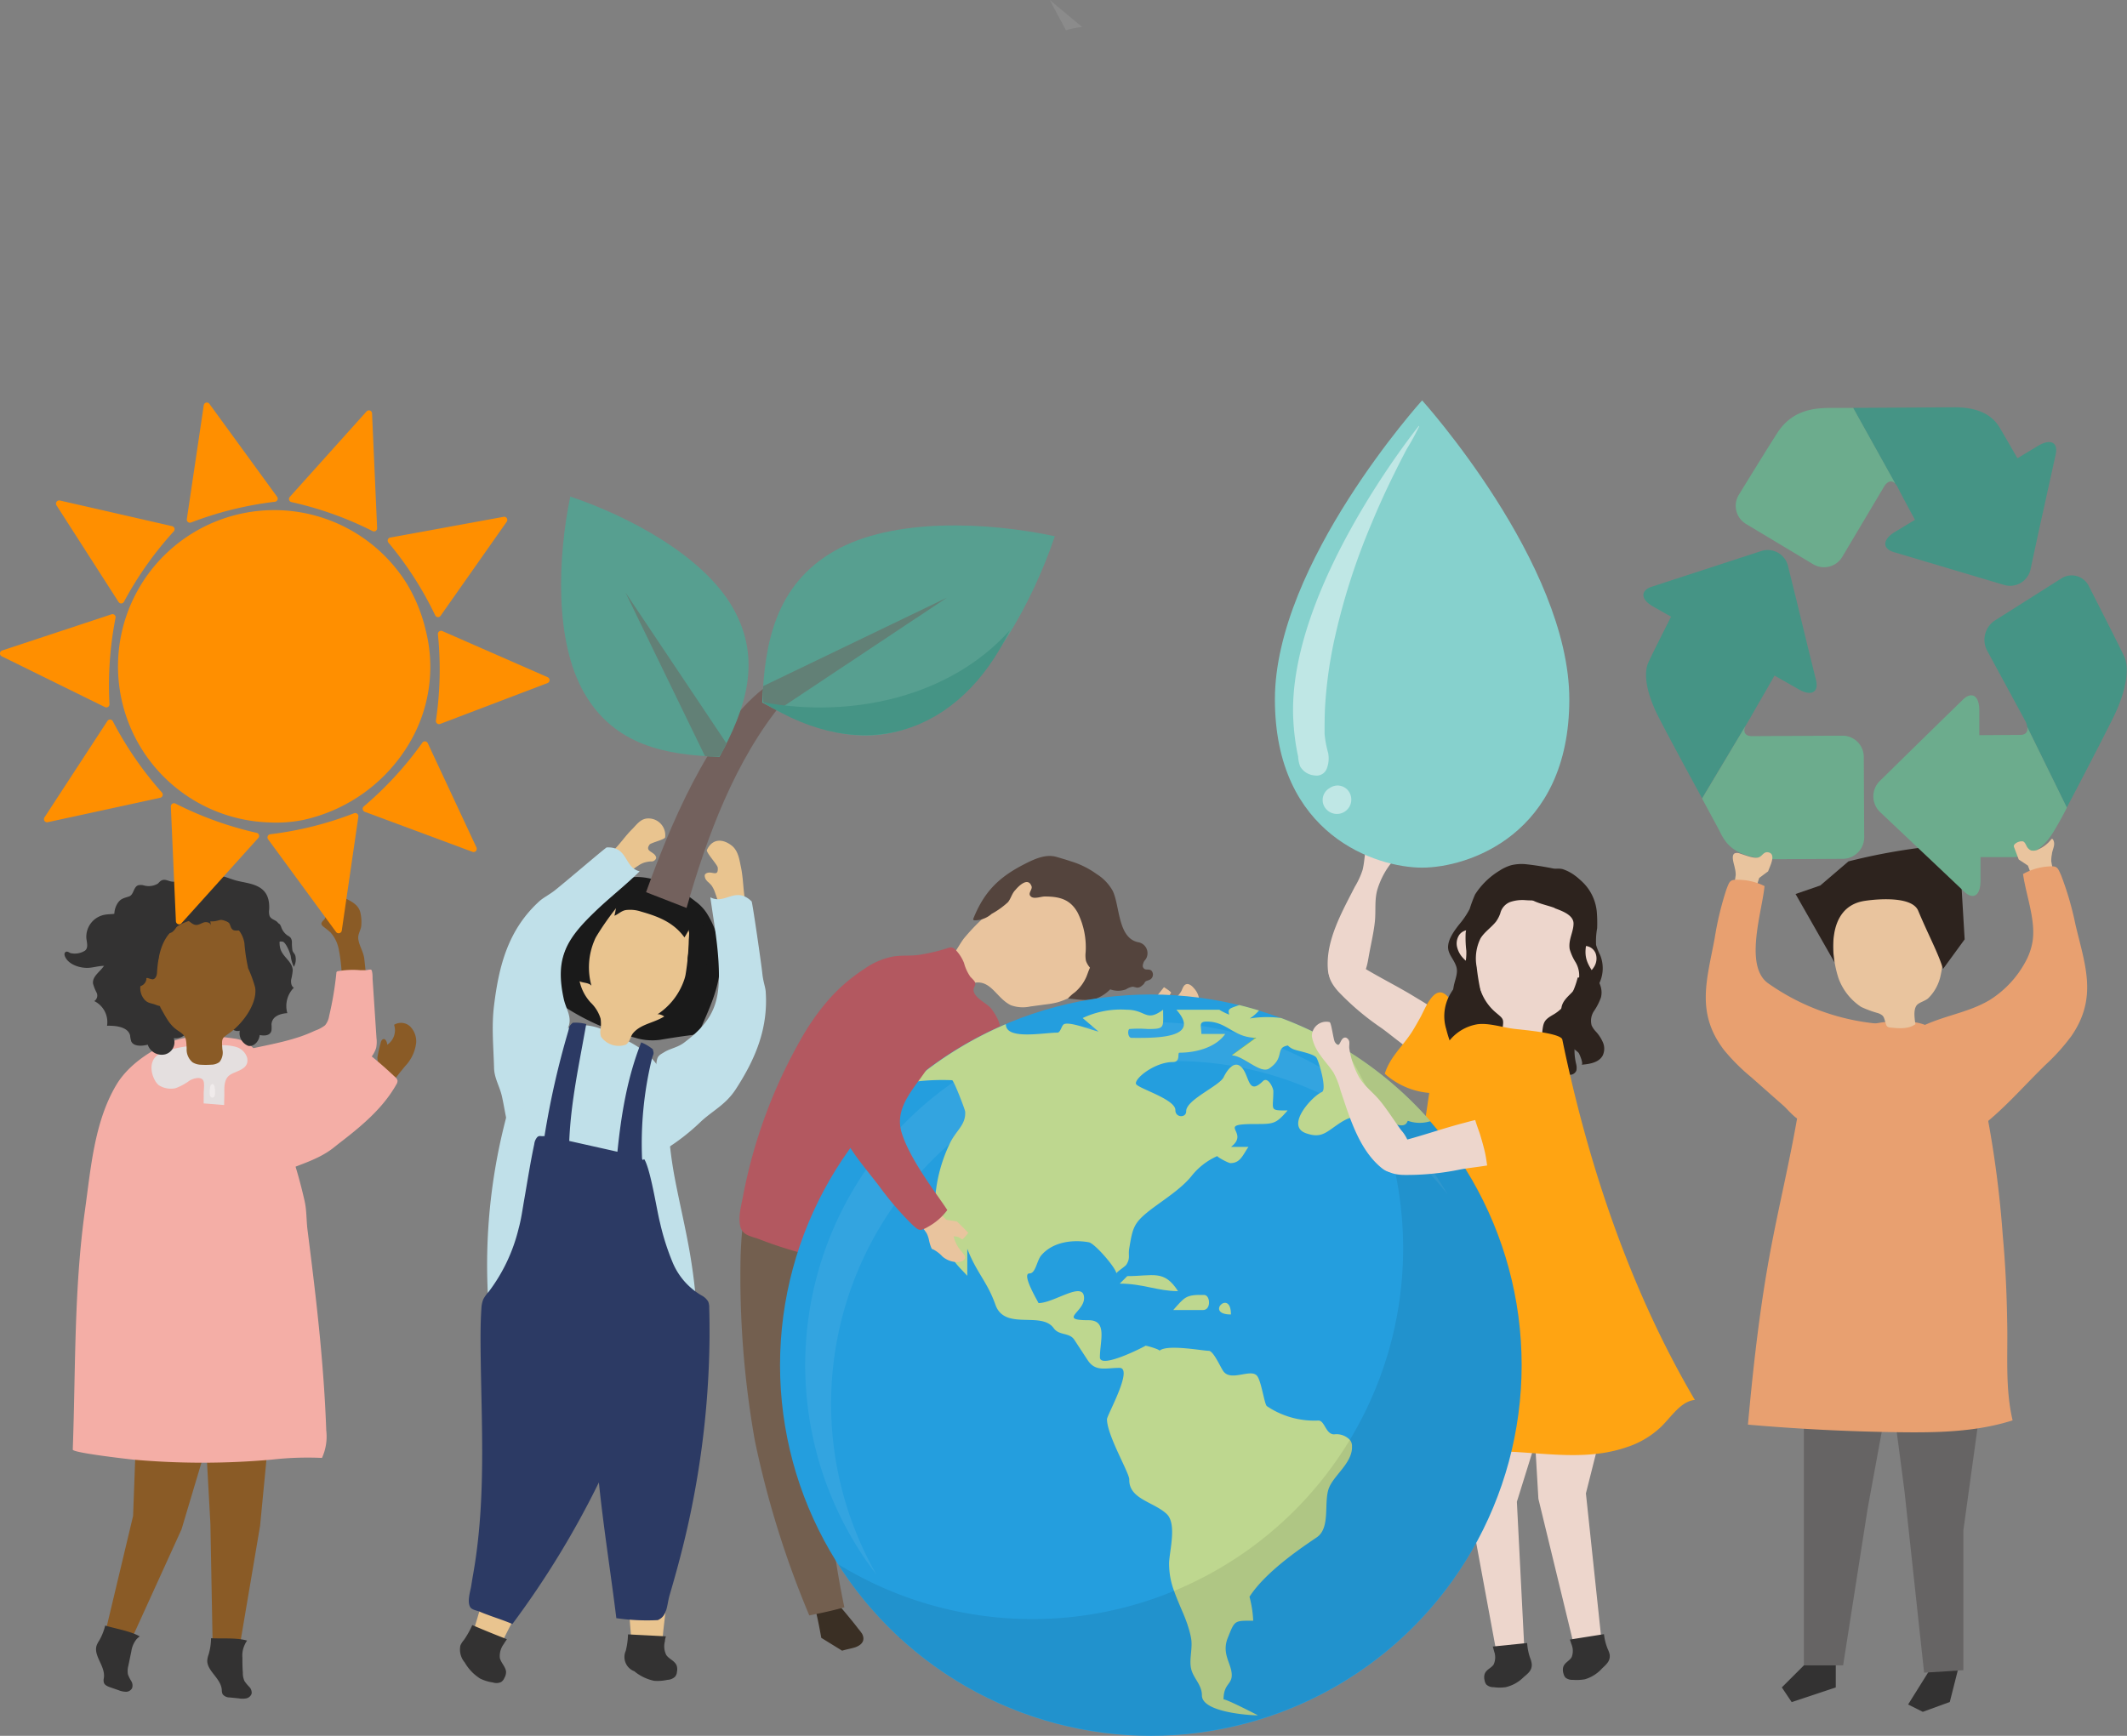 <svg id="Layer_1" data-name="Layer 1" xmlns="http://www.w3.org/2000/svg" viewBox="0 0 393.45 321.18"><rect x="0" y="0" width="393.45" height="321.18" fill="#808080" stroke="none"/><defs><style>.cls-1{fill:#f2f2f2;opacity:0.1;}.cls-2{fill:#edd6cc;}.cls-3{fill:#ffa412;}.cls-4{fill:#2d231e;}.cls-5{fill:#333232;}.cls-6{fill:#e9c49e;}.cls-7{fill:#b35860;}.cls-8{fill:#3a2f24;}.cls-9{fill:#735f4f;}.cls-10{fill:#54443d;}.cls-11{fill:#249ede;}.cls-12{fill:#8bb72f;}.cls-13{fill:#9ac12a;}.cls-14,.cls-18{fill:#fff;}.cls-14{opacity:0.07;}.cls-15{fill:#bed78f;}.cls-16{opacity:0.08;}.cls-17{fill:#86d1cd;}.cls-18{opacity:0.47;}.cls-19{fill:#8a5b26;}.cls-20{fill:#f4aea6;}.cls-21{fill:#e4dfdf;}.cls-22{fill:#f0ebeb;}.cls-23{fill:#ff8f00;}.cls-24{fill:#666464;}.cls-25{fill:#e8a070;}.cls-26{fill:none;}.cls-27{fill:#459485;}.cls-28{fill:#6cac8d;}.cls-29{fill:#c0e0e9;}.cls-30{fill:#1a1a1a;}.cls-31{fill:#e9c48f;}.cls-32{fill:#2c3a64;}.cls-33{fill:#73615d;}.cls-34{fill:#579f90;}.cls-35{fill:#628076;}</style></defs><path class="cls-1" d="M194.18,0l6,5a14.88,14.88,0,0,0-3,.6Z"/><path class="cls-2" d="M258.91,192.8c-1.2-.9-2.35-1.86-3.47-2.65a48.56,48.56,0,0,1-7.83-6.63c-1.12-1.23-2.23-2.92-1.68-4.41a2.69,2.69,0,0,1,3-1.48,10,10,0,0,1,3.48,1.54c3,1.81,6.22,3.4,9.24,5.25,2.54,1.56,5.78,3.22,6.74,6.36a4,4,0,0,1-.5,3.55,4.09,4.09,0,0,1-4.6,1A17,17,0,0,1,258.91,192.8Z"/><path class="cls-2" d="M257.83,159.3l.2-.21a1,1,0,0,0,.23-1.09c-.65-1.07-2.4,1-2-.9.1-.52,2.15-3,2-3.29a2.65,2.65,0,0,0-4.18-.48,7.92,7.92,0,0,0-1.36,3.4c-.3,1.38-.33,2.84-.66,4.2a15,15,0,0,1-1.45,3.16c-2.37,4.64-5.31,9.81-5,15,.09,1.61.44,2.26,1.81,2.66a4.14,4.14,0,0,0,4.07-.57c1.1-1,1.41-2.54,1.66-4,.37-2.16.92-4.39,1.16-6.54s-.1-4.06.49-6.1a15.09,15.09,0,0,1,2.42-4.7A7.68,7.68,0,0,1,257.83,159.3Z"/><path class="cls-3" d="M268.34,202a14.1,14.1,0,0,1-12.19-3.33c1-3.15,3.26-5,5-7.69.55-.87,1.06-1.78,1.56-2.68.84-1.49,2.47-6,4.65-4.3,1.1.85,1.62,2.06,2.56,3,1.26,1.23,3,1.86,4.26,3.18a6.79,6.79,0,0,1,2,5.41c-.32,2.26-2.15,4-4.16,5.12A13,13,0,0,1,268.34,202Z"/><path class="cls-4" d="M295.39,168.92a26.54,26.54,0,0,1,.05,2.82,13.48,13.48,0,0,0-.2,3.1,11,11,0,0,0,.76,1.89,6.46,6.46,0,0,1-.76,6.21c-.45.6-1,1.12-1.39,1.76a10.21,10.21,0,0,0-1,3.52,26.08,26.08,0,0,1-1.24,3.38,10.6,10.6,0,0,0-.06,5.25,2.8,2.8,0,0,1,.05,1.22,1.26,1.26,0,0,1-1.32.79c-6.8.21-13.53-.75-20.24-1.71.53.08.56-4.84.53-5.23a26.87,26.87,0,0,0-1.13-5.82,8.81,8.81,0,0,1-.61-3c.08-1.45,1-2.88.55-4.26s-1.47-2.19-1.52-3.55c0-1.52,1.1-3,2-4.17a15.5,15.5,0,0,0,2-2.94,25.18,25.18,0,0,1,1-2.68,13.87,13.87,0,0,1,4.52-4.4,8.07,8.07,0,0,1,2.13-1,8.17,8.17,0,0,1,2.79-.19,56.63,56.63,0,0,1,6.23,1.05,8.73,8.73,0,0,1,5.41,3.69A8.86,8.86,0,0,1,295.39,168.92Z"/><path class="cls-2" d="M269.92,173a2.13,2.13,0,0,1,2.12-.87,2,2,0,0,1,1,.52,18.75,18.75,0,0,1,1.32-3.84,7.66,7.66,0,0,1,1.51-2.29,6.65,6.65,0,0,1,2-1.26,11.48,11.48,0,0,1,8-.36,8.78,8.78,0,0,1,6.37,6.59,13.48,13.48,0,0,1,.33,3.5v.15a2.2,2.2,0,0,1,.79-.1,2.15,2.15,0,0,1,1.81,1.4,2.87,2.87,0,0,1-.23,2.34,4.36,4.36,0,0,1-1.71,1.67,2.7,2.7,0,0,1-1.39.43c-.72,2.84-2.09,5.5-4.59,6.9-1.72,1-1.77,1.42-2,3.48a3.38,3.38,0,0,1-1.42,2.72,3.32,3.32,0,0,1-1.65.29,16,16,0,0,1-2.29-.19,2.77,2.77,0,0,1-1.61-.66,3.06,3.06,0,0,1-.42-2.61c.38-2.47.32-2.17-1.37-3.64a9.42,9.42,0,0,1-2.45-3.49,17.16,17.16,0,0,1-1.37-5.51,1.18,1.18,0,0,1-.37.05,2.45,2.45,0,0,1-1.55-.84,4.48,4.48,0,0,1-1.2-2.07A2.85,2.85,0,0,1,269.92,173Z"/><path class="cls-4" d="M277.52,169a6,6,0,0,1-.78,1.51c-.88,1.11-2.13,1.91-2.87,3.11a8.39,8.39,0,0,0-.71,5.34,44.62,44.62,0,0,0,.79,4.74,3.29,3.29,0,0,1,.17,1.75c-.16.5-.63.81-.83,1.28-.7,1.66,1.21,3.83,2.65,4.5a11.89,11.89,0,0,1-6.27,3.46c-1,.2-2-3.68-2.15-4.28a8.17,8.17,0,0,1,.44-5.91c.55-1.12,1.36-2.11,2-3.21a10.32,10.32,0,0,0,1.28-5.36,20.15,20.15,0,0,1-.12-3.38,9.93,9.93,0,0,1,.66-2.26,19.48,19.48,0,0,1,3.4-6.13c1.49-1.64,4-3.19,6.23-2.56a6.11,6.11,0,0,1,3.25,2.12c.51.67,2,2.58.24,2.83a17.56,17.56,0,0,1-2.81,0,7,7,0,0,0-2.77.36A3,3,0,0,0,277.52,169Z"/><path class="cls-4" d="M287.65,168.07c1.28.48,3.42,1.23,3.42,2.81s-1,3-.71,4.75a9.57,9.57,0,0,0,1.09,2.42,4.85,4.85,0,0,1,.33,4.25c-.67,1.36-2.22,2.14-2.78,3.55s.16,3.24-.17,4.83c-.27,1.36-.21,2.17,1.18,2.84a5.8,5.8,0,0,1,2,1.29c.14.17,1,2.16.51,2.2,1.5-.12,3.25-.39,3.95-1.72a2.94,2.94,0,0,0,.06-2.36,7.06,7.06,0,0,0-1.32-2.05,4.24,4.24,0,0,1-.79-1.14,3.25,3.25,0,0,1,.45-2.69,11,11,0,0,0,1.27-2.49c.68-2.76-1.86-4.51-2.62-6.87-1.13-3.48,2.22-7.18,1.31-10.73a8.38,8.38,0,0,0-1.67-3,7.85,7.85,0,0,0-4.09-3.14c-2.19-.52-4.2,1.16-5.39,2.79a11.91,11.91,0,0,0-.85,1.36c-.45.82-.58.8.14,1.3,1.19.84,3.19,1.2,4.56,1.71Z"/><polygon class="cls-2" points="283.89 265.68 284.57 277.32 291.24 304.82 296.25 303.58 293.36 276.32 296.39 264.3 283.89 265.68"/><path class="cls-5" d="M290.67,304.19a3.23,3.23,0,0,1,.06,2.42c-.41.73-1.33,1-1.58,1.89a2.24,2.24,0,0,0,.06,1.15,1.74,1.74,0,0,0,.38.77,2,2,0,0,0,1.35.4,8.75,8.75,0,0,0,2.23-.1,6.94,6.94,0,0,0,3.17-2c.76-.74,1.57-1.35,1.42-2.57a4.39,4.39,0,0,0-.35-1,10.34,10.34,0,0,1-.71-2.78l-6.31,1C290.47,303.59,290.58,303.88,290.67,304.19Z"/><polygon class="cls-2" points="271.72 266.72 271.76 278.38 276.9 306.21 281.98 305.25 280.59 277.87 284.28 266.03 271.72 266.72"/><path class="cls-5" d="M276.38,305.55a3.23,3.23,0,0,1-.08,2.42c-.45.7-1.38.92-1.68,1.8a2.24,2.24,0,0,0,0,1.15,1.65,1.65,0,0,0,.34.79,1.91,1.91,0,0,0,1.32.47,8.33,8.33,0,0,0,2.23,0,6.88,6.88,0,0,0,3.28-1.81c.8-.7,1.64-1.26,1.55-2.48a3.86,3.86,0,0,0-.28-1.06,10.47,10.47,0,0,1-.57-2.82l-6.35.65C276.21,304.94,276.3,305.23,276.38,305.55Z"/><path class="cls-3" d="M289,192.37c5.37,26.06,13.77,48.41,24.51,66.66-2.54.24-4.26,3-6.16,4.89a16.59,16.59,0,0,1-6.38,3.83c-9.92,3.45-20.34-.41-30.45,1.17-2.49.39-4.94,1.11-7.44,1.06-5-.08-9.82-1.86-14.44-3.56-.3-.11-4.34-1.39-4.22-1.71l10.35-26.43c1.87-4.78,3.74-9.56,5.2-14.47a143.2,143.2,0,0,0,3.72-17c.84-5,1-10.07,4.4-14.23a8.42,8.42,0,0,1,5.19-3.06c2.05-.28,4.48.53,6.52.81C280.77,190.49,288.8,191.07,289,192.37Z"/><path class="cls-6" d="M211.14,189.74l2.21-2.74.12-2.05,1.84-2.29s1.46.89,1.31,1.07a1.83,1.83,0,0,0-.33,1.54,4.1,4.1,0,0,0,2.24-1.9c.23-.47.38-1.07.87-1.25s1.08.27,1.44.72a3.74,3.74,0,0,1,.93,1.74,3.42,3.42,0,0,1-.84,2.49c-1.25,1.7-2.89,2.37-4.72,3.25l-2.7,2.37Z"/><path class="cls-7" d="M198.25,196.8c5-1.51,9.65-7.16,13.27-10a11,11,0,0,1,3.38,3c1.15,1.59,1,1.73,0,3.2a58.62,58.62,0,0,1-6.38,6.8c-5.57,5.33-9.54,10.5-18.21,9.88a37.51,37.51,0,0,1-6.93-1.4l-9-2.41a9.41,9.41,0,0,1-2.21-.8c-5.32-3.07.74-11.35,2.9-14.53s2.36-4.83,6.44-2.71c3.11,1.61,5.62,4.16,8.22,6.45a17,17,0,0,0,2.34,1.81A7.35,7.35,0,0,0,198.25,196.8Z"/><path class="cls-8" d="M150.86,297.92c.43,1.7.75,3.41,1.06,5.13l3.86,2.38c.75-.25,1.91-.43,2.58-.69,1.15-.46,1.72-1.28,1.1-2.46a10.53,10.53,0,0,0-.77-1c-.46-.64-1.53-1.93-2.26-2.81s-1.82-2.11-2.62-3C152.82,296.22,151.85,297.09,150.86,297.92Z"/><path class="cls-8" d="M165.35,297.82c.36,1.74.73,3.48,1.09,5.22,1.29.79,2.57,1.59,3.88,2.37.79-.51,2-1.14,2.68-1.63,1.05-.73,1.18-1.67.35-2.5h0c-.78-1-1.61-1.92-2.44-2.91s-1.69-2-2.51-3C167.38,296.18,166.36,297,165.35,297.82Z"/><path class="cls-9" d="M173.69,227.37c-11.71-2.5-23.57-4.07-35.35-6.49-.51,6.26-1,3-1.34,11.4a173.58,173.58,0,0,0,2.64,34.32,175.7,175.7,0,0,0,10.06,32.3c2.16-.43,4.3-.88,6.49-1.5-2-9.52-3.52-21.08-2.81-30.39s1.47-15.79,3.8-24.34c4.76-1.82,9.57-3.67,14.5-5.18C172.28,234.1,172.93,230.7,173.69,227.37Z"/><path class="cls-9" d="M171.74,237.45c-1.93,9.79-1.7,18.05-2,28.22a182.54,182.54,0,0,0,1.9,31.87c-2.25.67-4.32,1.28-6.42,1.78a265.1,265.1,0,0,1-8.79-33.87c-2.05-10.7-3.49-19.45-3.17-30C159.39,236.23,165.48,236.73,171.74,237.45Z"/><path class="cls-6" d="M187.15,164.75a7.08,7.08,0,0,1,2-1.85,2.45,2.45,0,0,1,2.07-.44,1.34,1.34,0,0,1,.75,1.27,5.18,5.18,0,0,1-.27,1.42c1.76.38,3.6-.57,5.33-.48a8.86,8.86,0,0,1,3.14,1,5.57,5.57,0,0,1,1.88,1.11,10.65,10.65,0,0,1,3.18,7.68c-.36,5.05-4.82,9.64-9.62,11a15.18,15.18,0,0,1-2.12.38l-2.9.39A6.46,6.46,0,0,1,187,186c-2.92-1.41-3.81-5.36-7.69-3.89a4.16,4.16,0,0,1-1.34.45,3.24,3.24,0,0,1-2.22-1c-.73-.68-1.64-1.34-1.45-2.43s1.32-1.64,2-2.49,1.25-2,2-3a38.81,38.81,0,0,1,3.83-4c1.2-1.07,2.95-1.82,4-2.87a1.94,1.94,0,0,0,.35-.74A5.34,5.34,0,0,1,187.15,164.75Z"/><path class="cls-10" d="M198,159.34a16.1,16.1,0,0,1,4.83,2.37,8.62,8.62,0,0,1,3,3.13c1.33,2.75.92,8.66,4.66,9.49a2.06,2.06,0,0,1,1.63,2.8c-.13.4-.47.59-.6,1s-.26.75.1,1.09.91,0,1.37.38a1.08,1.08,0,0,1-.14,1.58c-.28.21-.69.24-.92.41s-.22.36-.4.53c-.41.38-.71.67-1.3.61a7,7,0,0,0-.69-.16,3.16,3.16,0,0,0-1.26.49,4.22,4.22,0,0,1-2.91,0,7.53,7.53,0,0,1-2.55,1.69c-1.7.51-3.51.16-5.26,0a7.1,7.1,0,0,1,1.25-1.13,7.87,7.87,0,0,0,2.14-2.87c.24-.56.4-1.14.67-1.69l-.12-.16a3.88,3.88,0,0,1-.62-1.11,5.3,5.3,0,0,1-.06-1.6,14.35,14.35,0,0,0-1.47-7.31c-1.37-2.49-3.37-3-6.1-3-.64,0-1.85.47-2.44.09-.9-.59.26-1.36,0-2-.65-1.73-2.33-.09-3,.72-.64.64-.81,1.59-1.37,2.25a15.18,15.18,0,0,1-3,2.15,4.79,4.79,0,0,1-3.19,1.2c-.09,0-.2-.06-.22-.15a.18.18,0,0,1,0-.12c2-5,4.71-7.7,9.45-10.12,1.85-.95,3.94-1.92,5.94-1.35C196.32,158.82,197.19,159.06,198,159.34Z"/><path class="cls-7" d="M175.2,226.15c.44-3,.85-6,1.59-8.88s1.75-5.92,2.72-8.77c1.47-4.3,3-8.87,4.46-13,1.36-3.75,1.85-5.6-.63-8.89-.78-1-3.06-1.88-3.25-3.33-.08-.68.64-1,.14-1.76a8.16,8.16,0,0,0-.7-.74,8.11,8.11,0,0,1-1.21-2.61,7.45,7.45,0,0,0-1.53-2.39,1.47,1.47,0,0,0-.74-.47,1.51,1.51,0,0,0-.69.1,34,34,0,0,1-5.43,1.28c-1.7.23-3.46,0-5.14.38A13.75,13.75,0,0,0,160,179.2a31.87,31.87,0,0,0-6.76,5.82,43.37,43.37,0,0,0-5.13,7.33,94.06,94.06,0,0,0-10.69,29.1c-.35,1.83-.88,3.65-.5,5.4s2,1.87,3.47,2.42a73.87,73.87,0,0,0,10.49,3.22,97.42,97.42,0,0,0,21.48,1.91,1.78,1.78,0,0,0,1.13-.27,1.62,1.62,0,0,0,.55-1.07C174.52,230.77,174.86,228.49,175.2,226.15Z"/><circle class="cls-11" cx="212.88" cy="252.6" r="68.59"/><path class="cls-12" d="M229.24,186q1.83.45,3.63,1Z"/><path class="cls-13" d="M231.22,191.86l.88.28.27-.19A8.13,8.13,0,0,1,231.22,191.86Z"/><path class="cls-13" d="M227.86,195.22c2.11,0,5.27,3.5,6.89,2.41,2.23-1.49,1.68-2.89,2.28-3.68q-2.42-1-4.93-1.81Z"/><path class="cls-13" d="M231.22,191.86c-.66-.2-1.33-.4-2-.58A7.76,7.76,0,0,0,231.22,191.86Z"/><path class="cls-14" d="M267.77,221a64,64,0,0,0-11.53-14.59l-.19-.17c-.45-.42-.91-.85-1.38-1.26l-.2-.17c-.47-.41-.95-.82-1.43-1.21l-.17-.14c-.49-.41-1-.81-1.51-1.2l-.11-.09q-.8-.62-1.62-1.2l0,0c-.57-.4-1.14-.8-1.72-1.19h0c-1.18-.79-2.4-1.54-3.64-2.26h0a63.2,63.2,0,0,0-22.14-7.7h0l-1.39-.2-.78-.09-.91-.1h0c-1.28-.13-2.56-.22-3.86-.27h0l-.84,0c-.58,0-1.15,0-1.73,0l-1.5,0-.56,0-.9,0-.72,0-.69,0-.85.06-.39,0c-1.64.15-3.27.35-4.88.62h0l-1.27.22h0c-.55.11-1.09.21-1.63.33h-.07l-1.57.36-.08,0-1.54.4-.09,0-1.54.44-.06,0-1.57.49h0a63.19,63.19,0,0,0-16.22,8.06h0a63.68,63.68,0,0,0-14.34,91.25A63.72,63.72,0,0,1,175.6,211.7l.31-.26.81-.68.47-.38c.22-.18.44-.37.67-.54s.34-.27.51-.4l.65-.5.53-.39.65-.47c.18-.14.36-.27.55-.39s.43-.31.65-.46l.56-.37.67-.45.56-.36.69-.43.56-.34.74-.44.52-.31.86-.48.42-.23,1.29-.68.4-.2.92-.46.53-.25.81-.38.58-.26.78-.34.6-.25.77-.31.62-.25.78-.29.62-.23.8-.28.61-.21.83-.27.59-.19.91-.27.53-.15,1.16-.32.29-.08,1.46-.35.45-.1,1-.23.58-.11.92-.18.62-.1.88-.15.65-.1.87-.12.66-.08.88-.1.66-.07.9-.08.65,0c.31,0,.63-.05.94-.06l.61,0,1.05,0,.52,0,1.57,0h.4a63.4,63.4,0,0,1,26.52,6l.24.12,1.22.59.52.26,1,.5.52.28c.38.2.75.41,1.12.62l.43.25,1.18.7.55.34.82.52.57.37.89.6.43.3h0A64.06,64.06,0,0,1,267.77,221Z"/><path class="cls-15" d="M212.3,190.41h0Z"/><path class="cls-15" d="M237,188.37a20,20,0,0,0-5.82.08,7.92,7.92,0,0,0,1.71-1.48q-1.8-.54-3.63-1l-.26.08c-1.66.58-1.9.64-1.63,1.69a12,12,0,0,1-1.83-.91h-7.94c5,5.57-4.72,5.2-8.28,5.21-.65,0-.8-1.3-.43-1.64a22.15,22.15,0,0,1,3.43,0c3.24,0,2.83-.26,2.83-3.57-3.22,2.38-3.11,0-6.76,0a16.47,16.47,0,0,0-8.12,1.54l2.94,2.51c-1.23-.28-5.26-1.86-6.36-1.39-.51.22-.64,1.58-1.27,1.58-2.56,0-9.51,1.4-9.51-1.53,0,0,0,0-.12,0a68.64,68.64,0,0,0-17.29,10.68,41.57,41.57,0,0,1,7.46-.35c.3,0,2.4,5.42,2.42,5.84.12,2.36-1.5,3.3-2.69,5.55a28.2,28.2,0,0,0-2.9,14.05c0,.16,2.75,2.62,2.75,3.6,0,4.08.42,4.15,3.23,7.15v-5c1.67,4.38,3.69,6.07,5.2,10.35,1.71,4.87,8.48,1.13,10.78,4.34,1,1.41,2.9.76,3.81,2.14l2.45,3.74c1.47,2.25,3.27,1.47,5.91,1.47s-2.31,8.76-2.31,9.49c0,3,4.15,9.95,4.12,11.16-.07,3.61,4.43,4.11,6.87,6.33,2,1.79.56,6.86.5,9.11a14.3,14.3,0,0,0,.94,5.24h0c.53,1.5,1.21,3,1.81,4.44.11.26.21.52.31.79a3.62,3.62,0,0,1,.13.35l.24.66c0,.13.08.25.11.37s.15.47.21.71l.09.34c.09.34.17.7.23,1.06.32,1.84-.39,3.83,0,5.6s2,2.95,2,4.95c0,3.1,8.68,3.69,10.37,3.69,0,0-6.37-3.3-6.37-2.91,0-2.94,1.52-2.74,1.52-4.53,0-2.13-1.94-3.89-.73-6.91,1.31-3.26,1.16-3.16,4.7-3.16a20.85,20.85,0,0,0-.69-4.43c3.16-4.92,10.51-9.66,12.45-11,2.65-1.81,1.17-6.68,2.31-9.28,1-2.28,4.05-4.39,4.2-7.2,0-.15,0-.29,0-.42s0-.06,0-.09,0-.2-.05-.3a.19.19,0,0,1,0-.07,2.31,2.31,0,0,0-.1-.28l0,0a2.69,2.69,0,0,0-.16-.29h0a3.39,3.39,0,0,0-3-1.12c-1.56,0-1.72-2.56-2.9-2.56a15.66,15.66,0,0,1-9.53-2.66c-.47-.35-1-4.54-1.8-5.58-1.15-1.48-4.84,1.13-6.27-.9-.54-.76-1.82-3.76-2.69-3.76-1.19,0-7.74-1.27-9.12,0,.21-.2-2.24-.94-2.58-.94.14,0-8.43,4.44-8.43,2.14,0-3,1.46-6.86-2.08-6.86-5.7,0-.85-1.48-.85-4.09,0-3.35-5.52.92-8.43.92.08,0-3.27-5.49-1.66-5.49,1.15,0,1.33-2.35,2.18-3.35,2.25-2.63,6.1-2.9,8.8-2.41,1.1.2,5.07,4.81,5.08,5.76,0-.23,1.62-1.27,1.84-1.6.78-1.2.34-1.72.53-2.92.66-4,.83-4.83,4-7.29,2.37-1.8,5.67-3.87,7.53-6.2a12.45,12.45,0,0,1,4.8-3.71c-.21.1,2,1.31,2.41,1.31,1.86,0,2.31-1.57,3.33-3h-3.23c3.64-2.79-3-4.23,4.35-4.23,3.59,0,3.93,0,6.12-2.51-3.49,0-2.64,0-2.64-3.58,0-.59-1-2.76-1.93-1.84-2.58,2.54-2.49-.46-3.61-2.14-1.46-2.18-3,.06-3.64,1.38-.76,1.64-7,4.2-6.94,6.34,0,1.25-2,1.2-2-.2.06-2.09-7.18-4.1-7.3-4.92-.16-1.08,3.58-4,6.84-4,1.49,0,.76-1.73,1.22-1.73,3.11,0,6.76-1,8.46-3.47-.42,0-4.41,0-4.41,0,0-1.42-.6-2.29,1-2.29,3.82,0,4.95,3,9.16,3l-4.51,3.27c2.11,0,5.27,3.5,6.89,2.41,3-2,1-3.84,3.46-4.25a3,3,0,0,0,1.22.76c.78.28,3.58.78,4.06,1.49s2,5.93,1,6.37c-1.74.71-6.83,6.23-2.94,7.61,3,1.06,3.78-.28,6.46-2,2.49-1.55,3.17-1,6,0a17,17,0,0,1,4,.29c2.37.83,2.2-.66,2.44-.57a6.52,6.52,0,0,0,4.13.05A68.63,68.63,0,0,0,237,188.37Z"/><path class="cls-15" d="M208.52,236.12l-1.39,1.39c4.32,0,7,1.39,10.78,1.39C215.34,234.87,213.32,236.12,208.52,236.12Z"/><path class="cls-15" d="M222.78,239.61c-3.47-.11-3.63.42-5.76,2.79h5.49C224.09,242.41,223.87,239.64,222.78,239.61Z"/><path class="cls-15" d="M227.7,243.22c0-4.86-4.95,0,0,0Z"/><g class="cls-16"><path d="M248.77,194.06a68.6,68.6,0,0,1-93.68,95.4,68.59,68.59,0,1,0,93.68-95.4Z"/></g><path class="cls-17" d="M263.06,74.08s-27.23,30.16-27.23,55.32,18.83,31.14,27.23,31.14,27.23-6,27.23-31.14S263.06,74.08,263.06,74.08Z"/><path class="cls-18" d="M245.68,139.32l0,0a19.27,19.27,0,0,1-.66-3.53c0-1.83,0-3.67.12-5.5A81.64,81.64,0,0,1,246.69,119a122.22,122.22,0,0,1,7-22.1q2-4.83,4.33-9.5,1.08-2.2,2.24-4.38a43.53,43.53,0,0,0,2.26-4.14l-.07-.07S238,109.07,239.23,133.15a45.22,45.22,0,0,0,.48,4.65c.12.74.26,1.47.42,2.2a5.91,5.91,0,0,0,.38,1.83,3.38,3.38,0,0,0,2.69,1.65,2,2,0,0,0,2.18-1.15A5.25,5.25,0,0,0,245.68,139.32Z"/><path class="cls-18" d="M249.19,146.07a2.59,2.59,0,0,0-1.77-.73,2.65,2.65,0,0,0-1.47.48,2.54,2.54,0,0,0-1.21,2.84,2.66,2.66,0,1,0,4.45-2.59Z"/><path class="cls-2" d="M274.37,215.76c-1.48.23-3,.39-4.31.64a48.72,48.72,0,0,1-10.22,1c-1.66,0-3.65-.43-4.33-1.86a2.7,2.7,0,0,1,1.05-3.21,10,10,0,0,1,3.53-1.42c3.42-.92,6.77-2.08,10.21-3,2.89-.75,6.33-1.9,9.25-.41a4,4,0,0,1,2.2,2.84,4.11,4.11,0,0,1-2.45,4A16.92,16.92,0,0,1,274.37,215.76Z"/><path class="cls-2" d="M249.6,193.18a2.81,2.81,0,0,0,0-.29A1,1,0,0,0,249,192c-1.22-.28-1,2.42-2.06.83-.3-.43-.66-3.65-1-3.71a2.66,2.66,0,0,0-3.27,2.66,8.13,8.13,0,0,0,1.49,3.35c.78,1.17,1.81,2.21,2.55,3.4a14.93,14.93,0,0,1,1.26,3.24c1.67,4.94,3.33,10.65,7.3,14.09,1.21,1.05,1.92,1.26,3.16.55a4.15,4.15,0,0,0,2.44-3.31,6.63,6.63,0,0,0-1.7-4c-1.3-1.78-2.51-3.73-3.88-5.4s-3-2.76-4-4.6a15.6,15.6,0,0,1-1.68-5C249.55,193.79,249.59,193.48,249.6,193.18Z"/><path class="cls-3" d="M287.57,215.44a14.13,14.13,0,0,1-10.89,6.42c-1.56-2.91-1.33-5.84-2.06-8.92-.24-1-.53-2-.83-3-.49-1.64-2.56-5.94.16-6.33,1.37-.2,2.61.28,3.93.25,1.76,0,3.43-.87,5.24-.84a6.74,6.74,0,0,1,5.29,2.33c1.4,1.81,1.4,4.36.77,6.55A13,13,0,0,1,287.57,215.44Z"/><path class="cls-6" d="M172.55,223.18l2.49,2.51,2,.33,2.07,2.08s-1,1.36-1.2,1.19a2.12,2.12,0,0,0-1.51-.52,6.33,6.33,0,0,0,1.28,2.58c.5.66,1.47,1.4.26,2a2.14,2.14,0,0,1-1.06.17,4.33,4.33,0,0,1-2.52-1,6.45,6.45,0,0,0-1.69-1.32.94.94,0,0,1-.32-.15,7.11,7.11,0,0,1-.52-1.67,5,5,0,0,0-.43-1.21l-2.06-2.95Z"/><path class="cls-7" d="M166.79,209.59c1.57,5.13,6.82,11.74,8.44,14.31a11,11,0,0,1-3.39,3c-1.71,1-1.84.86-3.18-.39a57.62,57.62,0,0,1-6.06-7.08c-4.69-6.12-9.39-10.63-7.83-19.18a36.7,36.7,0,0,1,2.15-6.74q1.68-4.34,3.37-8.66c.77-2,1.53-2.26,3.67-2.34,3.33-.12,7.14.13,9.22,2.74a7.39,7.39,0,0,1,1.25,5.77,17.23,17.23,0,0,1-2.24,5.61C169.86,200.77,165.22,204.49,166.79,209.59Z"/><path class="cls-19" d="M60.65,167a1.21,1.21,0,0,0-.2.26c-.44.89-.13,1.61-.31,2.58-.08.43-1.13.86-.46,1.49.25.23.93.71,1.46,1.2a6.58,6.58,0,0,1,1.55,3.26c.91,4.59.55,9.3,0,14a1.66,1.66,0,0,1-.21.76,1.76,1.76,0,0,1-1.27.57,35.65,35.65,0,0,0-6.43,1.63,13.4,13.4,0,0,0-5.11,2.91A6,6,0,0,0,47.88,201a4.68,4.68,0,0,0,2.76,3.25c3.4,1.38,7.19-2.41,9.79-4.18a64.19,64.19,0,0,0,7-5.52,2.08,2.08,0,0,0,.87-2,138.89,138.89,0,0,0-.91-15.1c-.15-1.38-1-2.51-1.12-3.79-.08-.82.45-1.52.55-2.3a7.78,7.78,0,0,0-.18-2.59c-.39-1.49-1.87-2.09-3.11-2.73a1.7,1.7,0,0,0-.85-.27,2.48,2.48,0,0,0-1.36.63A4.23,4.23,0,0,0,60.65,167Z"/><path class="cls-20" d="M61.54,202.43a43.1,43.1,0,0,0,6.89-6.55,5.5,5.5,0,0,0,1.14-1.95,5.64,5.64,0,0,0,.07-1.88l-.72-10.94c0-.34,0-1.47-.26-1.68-.15-.1-.76.08-1,.09s-.69,0-1,0a15.67,15.67,0,0,0-4.16.18.37.37,0,0,0-.22.12.33.33,0,0,0-.06.22A60.93,60.93,0,0,1,60.88,188a3.53,3.53,0,0,1-.75,1.71,6.67,6.67,0,0,1-1.88,1,26.31,26.31,0,0,1-3.82,1.45c-2.67.81-5.43,1.31-8.15,1.91a15.21,15.21,0,0,0-3.43.83c-3,.84-6,1.73-8.34,3.73A6.94,6.94,0,0,0,39,211a35.8,35.8,0,0,0,16.52-4.59A50.29,50.29,0,0,0,61.54,202.43Z"/><polygon class="cls-19" points="44.28 304.94 39.35 305.09 38.92 281.93 38.06 266.33 49.65 266.33 48.11 282.32 44.28 304.94"/><path class="cls-5" d="M45.26,304.34a4.66,4.66,0,0,0-.42,2.36c0,.91,0,1.82.08,2.72a3.68,3.68,0,0,0,.3,1.62,7.32,7.32,0,0,0,.87,1.06,1.55,1.55,0,0,1,.46,1.25,1.31,1.31,0,0,1-1,.9,3.76,3.76,0,0,1-1.38,0l-1.67-.17a1.63,1.63,0,0,1-1.31-.59,1.83,1.83,0,0,1-.16-.81c-.17-2.17-2.74-3.48-2.69-5.44a4.23,4.23,0,0,1,.25-1.12,11.13,11.13,0,0,0,.45-3c2.08.11,4.71-.13,6.67.44A3.92,3.92,0,0,0,45.26,304.34Z"/><polygon class="cls-19" points="24.16 303.67 19.33 302.68 24.62 280.49 25.19 265.02 38.25 267.33 33.58 282.97 24.16 303.67"/><path class="cls-5" d="M25.25,303.31a4.64,4.64,0,0,0-.95,2.2l-.55,2.67a3.65,3.65,0,0,0-.08,1.64,6.7,6.7,0,0,0,.61,1.23,1.55,1.55,0,0,1,.15,1.32,1.29,1.29,0,0,1-1.14.66,3.89,3.89,0,0,1-1.35-.29l-1.59-.55c-.47-.17-1-.39-1.14-.87a1.79,1.79,0,0,1,0-.83c.33-2.15-1.87-4-1.37-5.92a4.09,4.09,0,0,1,.5-1,10.73,10.73,0,0,0,1.12-2.79c2,.6,4.62,1,6.39,2A4,4,0,0,0,25.25,303.31Z"/><path class="cls-20" d="M46.74,193.82c2.36,2.47,2.88,7,4,10.33,1.39,3.95,2.77,7.91,4,11.94.6,2,1.15,4.11,1.62,6.2.38,1.74.3,3.48.52,5.26,1.11,8.74,2.18,17.5,2.85,26.29q.42,5.4.62,10.82a9.59,9.59,0,0,1-.79,5.1,58.52,58.52,0,0,0-9.26.31,144.3,144.3,0,0,1-25.71,0c-1-.11-11.15-1.26-11.13-1.85.54-14.81.2-29.49,2.25-44.24,1.1-7.88,1.74-16.4,5.8-23.23,2-3.37,5.64-5.95,9.19-7.59,3.94-1.83,8.43-1.63,12.62-1A5.72,5.72,0,0,1,46.74,193.82Z"/><path class="cls-21" d="M37.94,209.48a8.17,8.17,0,0,0,3.33.36c.09,0,.21-6.66.23-7.28,0-1.25-.13-2.84,1-3.64s3.67-1,3.22-3.19a3,3,0,0,0-2-2,8.64,8.64,0,0,0-3-.31c-1.28,0-2.57,0-3.85.08A17.51,17.51,0,0,0,29.49,195c-1.82,1-1.75,3.2-.86,4.85a3.27,3.27,0,0,0,.72.93,4.15,4.15,0,0,0,3.12.57,10.15,10.15,0,0,0,2.64-1.44c.6-.33,1.9-.76,2.42-.1.39.49.13,2,.15,2.53S37.56,209.35,37.94,209.48Z"/><path class="cls-22" d="M39.77,202.49c0-.34.1-1.94-.48-1.9a.45.45,0,0,0-.34.26,4.38,4.38,0,0,0-.17,1.36,1.16,1.16,0,0,0,.1.61.47.47,0,0,0,.51.27C39.63,203,39.74,202.74,39.77,202.49Z"/><path class="cls-22" d="M39.77,207.1c0-.34.1-1.94-.48-1.9a.45.45,0,0,0-.34.26,4.45,4.45,0,0,0-.17,1.36,1.14,1.14,0,0,0,.1.61.46.46,0,0,0,.51.27C39.63,207.64,39.74,207.35,39.77,207.1Z"/><path class="cls-5" d="M52.28,174.23c.62.15,1.34,2,1.5,2.65a6,6,0,0,0,.58,2,2.8,2.8,0,0,0,.28-2c-.08-.4-.42-.59-.54-1a9,9,0,0,1-.1-1.56,1.49,1.49,0,0,0-.23-.79,1.65,1.65,0,0,0-.54-.41,3.12,3.12,0,0,1-1.17-1.46,2.21,2.21,0,0,0-.28-.6.81.81,0,0,0-.3-.23,2.11,2.11,0,0,0-.19-.23c-.46-.44-1.18-.5-1.43-1.15a2.74,2.74,0,0,1-.07-1.18c.26-4.86-3.77-4.67-6.23-5.38s-3.76-1.88-5.65,1.14-.79,4.69.32,7.45c.88,2.22.48,3.78.9,6.15.32,1.85,1.37,3.42,1.75,5.26.34,1.63.2,3.37.57,5s1.61,3.22,2.9,2.82a2.53,2.53,0,0,0,1.57,2.8c1,.21,2-.78,2.12-2,.84.18,2,.15,2.18-.87a6.7,6.7,0,0,0,0-1.1c.1-1.55,1.69-2,2.93-2.08a4.81,4.81,0,0,1,1.21-4.71c-.45-.2-.58-.93-.5-1.5a11.11,11.11,0,0,0,.29-1.71c-.06-1.65-1.83-2.42-2.29-4a4.09,4.09,0,0,1-.14-1.32A3.18,3.18,0,0,1,52.28,174.23Z"/><path class="cls-5" d="M21.29,170.3a2.1,2.1,0,0,1,.1,1.18c-.24.68-1.19.81-1.73,1.3-1.31,1.18.37,3.31,0,5S17,180.33,17.21,182a8.17,8.17,0,0,0,.66,1.67,1.22,1.22,0,0,1-.43,1.56,4.33,4.33,0,0,1,2.36,4.57c1.68-.06,3.88.24,4.26,1.77a5.78,5.78,0,0,0,.21,1.1c.44,1,2,.9,3.06.63a2.73,2.73,0,0,0,3.16,1.8,2.32,2.32,0,0,0,1.66-3c1.79.25,3.19-1.47,3.43-3.14s-.22-3.38,0-5.05c.22-1.88,1.37-3.56,1.52-5.44.18-2.42-.6-3.93.23-6.24,1-2.88,2.14-4.76-.77-7.48a5.43,5.43,0,0,0-3.29-1.68c-.48,0-.94.11-1.41.06-.76-.07-1.41-.64-2.15-.12-.2.14-.34.34-.52.49a3.28,3.28,0,0,1-2.65.31,2.07,2.07,0,0,0-1,0c-.88.34-.78,1.77-1.69,2.07-1.1.35-1.62.41-2.24,1.49A4,4,0,0,0,21.29,170.3Z"/><path class="cls-19" d="M45.87,179.09s0-.07,0-.11a32.18,32.18,0,0,1-.66-4.49c-.74-4.3-5.7-5.22-9.44-4.32-5.08,1.22-6.41,5-6.72,9.67,0,.58-.24,1.33-.83,1.37a4.38,4.38,0,0,1-.84-.23c-.74-.13-1.3.69-1.4,1.43a3.19,3.19,0,0,0,.79,2.59c.62.67,1.26.6,2,.9,1.21.48.51-.13,1.17,1,.85,1.47,1.49,2.83,3,3.81s1.5,1.41,1.59,3.29a3.07,3.07,0,0,0,1.09,2.56A3.09,3.09,0,0,0,37,197a14.59,14.59,0,0,0,2.09,0,2.54,2.54,0,0,0,1.5-.49,2.75,2.75,0,0,0,.55-2.32c-.16-2.26-.13-2,1.5-3.19,2.27-1.68,5-5.3,4.56-8.27A23,23,0,0,0,45.87,179.09Z"/><path class="cls-5" d="M28.55,178.65c-.57.42-1.29.72-1.47,1.36a6.74,6.74,0,0,0,0,1.19,1.6,1.6,0,0,1-1.25,1.31c-1.21.25-2.14-.77-2.66-1.64a4.72,4.72,0,0,0-4-2.15c-.85,0-1.67.25-2.52.34-1.59.18-3.83-.48-4.55-1.92a1.25,1.25,0,0,1-.17-.58.47.47,0,0,1,.33-.47c.25-.06.5.13.74.25a3.52,3.52,0,0,0,2.72-.44c.64-.49.36-1.45.26-2.24a4.14,4.14,0,0,1,3.43-4.41c.68-.12,1.38-.08,2.05-.22,1.53-.32,2.65-1.48,3.88-2.38s3-1.59,4.36-.87a11.7,11.7,0,0,0,1.18.69c1.59.63,3-.11,4.55.67s3.66,2.44,3.55,4.1c0-.51-.76-.73-1.28-.56s-1,.53-1.55.45c-.72-.1-1.19-.91-1.92-1a1.56,1.56,0,0,0-1.36.94,3.4,3.4,0,0,1-1,1.38c-.67.43-1.66.25-2.31.71s-.68,1.57-.48,2.43a3.2,3.2,0,0,1,0,2.56A2.24,2.24,0,0,1,28.55,178.65Z"/><path class="cls-5" d="M44.68,172.2c1.16.24,1.62,1.67,1.57,2.84a1.83,1.83,0,0,0,.28,1.41,2.56,2.56,0,0,0,.68.39,2.44,2.44,0,0,1,1.17,2.92,2.34,2.34,0,0,0,.84-2.94c-.16-.34-.41-.63-.59-1-.54-1-.31-2.26-.38-3.42a2.12,2.12,0,0,0-.42-1.32,3.69,3.69,0,0,0-1.1-.7A5.25,5.25,0,0,1,44.4,168a3.24,3.24,0,0,0-.55-1,2.48,2.48,0,0,0-1.7-.59,1.77,1.77,0,0,0-1.51.38c-.17.19-.26.44-.44.61-1.09,1-2.4-.32-2.21,1.91.12,1.39.21,1.18,1.36,1.17s1.8-.76,2.86.14c.51.43.33,1.1.93,1.46C43.55,172.29,44.23,172.09,44.68,172.2Z"/><path class="cls-19" d="M70.38,193.12c.06-.37.22-.82.59-.86s.64.58.66,1.05a3.23,3.23,0,0,0,1.27-3.69,2.46,2.46,0,0,1,3,.34,3.93,3.93,0,0,1,1.08,3,7.51,7.51,0,0,1-2.06,4.33c-.74.91-1.49,1.82-2.17,2.78-.19.27-.61,1.26-.9,1.37-.67.27-2.63-1.16-3.18-1.53a.29.29,0,0,1-.11-.11c0-.1,0-.2.13-.28a3.75,3.75,0,0,0,1.12-1.75,9.62,9.62,0,0,0,0-2.08A23.35,23.35,0,0,1,70.38,193.12Z"/><path class="cls-20" d="M62.62,211.63c4.11-3.15,8.19-6.5,10.71-11a1.15,1.15,0,0,0,.2-.71,1.21,1.21,0,0,0-.4-.6c-1.61-1.52-3.28-3-5-4.35a69.35,69.35,0,0,1-7.51,6.52,29.36,29.36,0,0,1-10.5,3.11c-4.79.45-9.55-.33-14.32-.54-3.3-.15-7.66-.56-9.29,3.06a7.52,7.52,0,0,0,.21,6c2.23,5.06,8.31,7.49,13.83,7.15A32.42,32.42,0,0,0,51.94,217c3.27-1.51,6.71-2.3,9.6-4.51Z"/><path class="cls-23" d="M78.71,116.46a27.61,27.61,0,0,1-2.91,20.92A30.33,30.33,0,0,1,56.16,151.7a25.31,25.31,0,0,1-6.44.47A28.9,28.9,0,1,1,75.19,107.9,29.39,29.39,0,0,1,78.71,116.46Z"/><path class="cls-23" d="M35.34,96.68a64.64,64.64,0,0,1,15.51-3.84.58.58,0,0,0,.41-.92L38.74,74.73a.58.58,0,0,0-1.05.26L34.56,96.05A.58.58,0,0,0,35.34,96.68Z"/><path class="cls-23" d="M53.91,92.9a64.29,64.29,0,0,1,15,5.36.58.58,0,0,0,.85-.54l-.94-21.25a.58.58,0,0,0-1-.36L53.61,91.94A.58.58,0,0,0,53.91,92.9Z"/><path class="cls-23" d="M71.86,100.41a64.3,64.3,0,0,1,8.64,13.44.58.58,0,0,0,1,.09l12.23-17.4a.58.58,0,0,0-.59-.91l-21,3.84A.58.58,0,0,0,71.86,100.41Z"/><path class="cls-23" d="M81,117.31a64.35,64.35,0,0,1-.36,16,.58.58,0,0,0,.78.64l19.88-7.57a.59.59,0,0,0,0-1.08l-19.51-8.55A.59.59,0,0,0,81,117.31Z"/><path class="cls-23" d="M78.11,137.44A64.5,64.5,0,0,1,67.3,149.21a.59.59,0,0,0,.17,1l19.94,7.41a.59.59,0,0,0,.73-.8l-9-19.28A.58.58,0,0,0,78.11,137.44Z"/><path class="cls-23" d="M32.14,98.32a64.68,64.68,0,0,0-9.22,13.05.58.58,0,0,1-1,0L10.45,93.5a.59.59,0,0,1,.63-.89l20.76,4.75A.58.58,0,0,1,32.14,98.32Z"/><path class="cls-23" d="M21.37,114.33a64.9,64.9,0,0,0-1.12,15.94.58.58,0,0,1-.84.56L.33,121.44a.58.58,0,0,1,.07-1.08l20.22-6.69A.57.57,0,0,1,21.37,114.33Z"/><path class="cls-23" d="M20.87,133.45a64.64,64.64,0,0,0,9.06,13.16.59.59,0,0,1-.31,1L8.84,152.13a.58.58,0,0,1-.61-.89L19.87,133.4A.58.58,0,0,1,20.87,133.45Z"/><path class="cls-23" d="M32.43,148.67a64.52,64.52,0,0,0,15,5.42.58.58,0,0,1,.31,1L33.54,170.86a.59.59,0,0,1-1-.37l-.94-21.27A.59.59,0,0,1,32.43,148.67Z"/><path class="cls-23" d="M65.49,150.48A64,64,0,0,1,50,154.36a.59.59,0,0,0-.41.93l12.58,17.16a.59.59,0,0,0,1.05-.26l3.07-21.08A.59.59,0,0,0,65.49,150.48Z"/><polygon class="cls-24" points="333.68 260.04 333.68 308.14 340.94 308.14 345.48 279.1 349.56 256.87 333.68 260.04"/><polygon class="cls-5" points="333.68 308.14 329.6 312.22 331.42 314.94 339.58 312.22 339.58 308.14 333.68 308.14"/><polygon class="cls-5" points="362.18 308.95 360.67 314.92 355.68 316.74 352.96 315.38 357.18 308.63 362.18 308.95"/><polygon class="cls-24" points="349.56 255.05 352.29 275.92 355.92 309.5 363.18 309.04 363.18 283.18 366.81 256.87 349.56 255.05"/><path class="cls-25" d="M346.41,189.5c-7.4,1.69-12.37,7.69-13.71,15.82-1.5,9.1-3.76,18.16-5.42,27.28-1.86,10.27-3,20.59-3.95,31Q337.15,264.81,351,265c7.16.1,14.43,0,21.29-2.19-1.39-5.91-.87-12-1-18-.08-5.41-.32-10.81-.82-16.19a194.81,194.81,0,0,0-2.9-22.33,46.1,46.1,0,0,0-3.21-10.61c-1.23-2.52-4.92-4.2-7.4-5.62-1.95-1.12-4.33-1.11-6.58-1.07A19.23,19.23,0,0,0,346.41,189.5Z"/><path class="cls-6" d="M339.35,171.67c1.19-10.41,14.12-9.58,18.4-1.54A15.4,15.4,0,0,1,359,180.36a8.27,8.27,0,0,1-2.32,4.35c-.55.5-1.66.76-2.09,1.25-.71.83-.42,2.52-.28,3.55-1.29.92-3,.79-4.61.62a1,1,0,0,1-.6-.2.9.9,0,0,1-.24-.45c-.41-1.22-.28-1.55-1.4-2a20.06,20.06,0,0,1-3.19-1.17,10.76,10.76,0,0,1-4.18-5.29A20.1,20.1,0,0,1,339.35,171.67Z"/><path class="cls-4" d="M345.06,166.67s8.41-1.34,9.76,1.83c2,4.76,3.71,7.82,4.6,10.79l4-5.48-.61-10.22s-3.74-7-8.08-6.67a111.84,111.84,0,0,0-12.8,2.46l-5.21,4.46-4.58,1.58,7.21,12.65S337.28,167.73,345.06,166.67Z"/><path class="cls-26" d="M375,134.52a3.26,3.26,0,0,0-.33-.91l-1.31-2.43Z"/><path class="cls-27" d="M350.36,102.17l6.18,1.84,8,2.38,6.18,1.84a3.87,3.87,0,0,0,4.91-3L377,98.85c.5-2.28,1.33-6,1.83-8.3l1.42-6.42c.51-2.28-.93-3-3.19-1.67l-3.88,2.33c-1.42-2.47-2.84-4.94-3.39-5.84-1.25-2-3.65-3.62-8.36-3.59l-18.67.11,7.79,14a2.68,2.68,0,0,1,.49.71c.37.76,1.78,3.41,3.19,6l-3.79,2.29C348.21,99.87,348.16,101.52,350.36,102.17Z"/><path class="cls-28" d="M328.74,80.14c-2,3.11-7.08,11.39-7.08,11.39a3.91,3.91,0,0,0,1.29,5.4l12.46,7.48a3.93,3.93,0,0,0,5.38-1.39l7.68-12.91c.67-1.13,1.47-1.3,2.12-.63l-7.79-14-4.5,0C335.05,75.52,331.35,76.09,328.74,80.14Z"/><path class="cls-27" d="M306.71,132.5c1.41,2.79,5.29,10,8.14,15.21L323.67,133c1-1.82,3-5.19,4.58-8l4.52,2.57c2.29,1.31,3.71.52,3.15-1.75l-1.58-6.39-2-8.24-1.58-6.39a3.86,3.86,0,0,0-5-2.83l-6.13,2-7.93,2.58-6.13,2c-2.18.71-2.09,2.36.21,3.67l3.33,1.89c-1.7,3.37-3.71,7.35-4.21,8.49C304,124.62,304.53,128.17,306.71,132.5Z"/><path class="cls-28" d="M323.67,133l-8.82,14.76c1.58,2.93,2.85,5.26,3.18,5.91.94,1.81,2.27,5.36,10.69,5.31l12.25-.07a4,4,0,0,0,3.87-4l-.08-14.79a3.94,3.94,0,0,0-3.92-4l-16.73.09c-1.51,0-1.7-1-1.17-2Z"/><path class="cls-27" d="M375,134.52l7.3,14.92c2.55-4.82,6.89-13.18,8.66-16.79,2.37-4.84,3-9,1.95-11.24s-6.5-12.92-6.5-12.92a3.53,3.53,0,0,0-5.11-1.46L369,114.82a4.27,4.27,0,0,0-1.42,5.57s3.76,6.92,5.85,10.79l1.31,2.43A3.26,3.26,0,0,1,375,134.52Z"/><path class="cls-28" d="M380.52,152.78c.29-.5,1-1.72,1.81-3.34L375,134.52c.15.87-.27,1.46-1.32,1.46l-7.55.05,0-4.62c0-2.69-1.39-3.56-3.05-1.94L358.43,134l-6,5.88-4.64,4.56a4,4,0,0,0,0,5.83l4.73,4.47,6.11,5.78,4.72,4.47c1.68,1.59,3,.69,3-2l0-4.39,5.78,0C377.39,158.56,379.37,154.76,380.52,152.78Z"/><path class="cls-6" d="M324.34,165.8l1.08-3.36,1.65-1.22c.29-.89,1.51-3.08.16-3.48-1.05-.31-1.19.77-2.07.94s-2.39-.46-3.26-.73a1.45,1.45,0,0,0-.94-.09c-.88.31-.14,2.15-.06,2.74a5.12,5.12,0,0,1,.17,1.28l-.49,3.56Z"/><path class="cls-25" d="M325.69,180.36c-2.3-4.15.35-12.42.71-16.41A11,11,0,0,0,322,162.8c-2-.1-2,.07-2.66,1.79a58.57,58.57,0,0,0-2.17,9.06c-1.4,7.58-3.54,13.74,1.74,20.64a36.41,36.41,0,0,0,5,5c2,1.77,4,3.54,6,5.3.85.76,2.38,2.72,3.53,2.79a2.53,2.53,0,0,0,1.62-.72c5.59-4.3,11.54-9.13,13.18-16a1.12,1.12,0,0,0-.06-.92,1.16,1.16,0,0,0-.85-.33A41.76,41.76,0,0,1,327,181.89,4.49,4.49,0,0,1,325.69,180.36Z"/><path class="cls-6" d="M379.55,158.11a5.54,5.54,0,0,0-.11,1.28l.67,3.53-3.75.55-1.24-3.31-1.7-1.13-.72-1.91c-.17-.47-.31-.6,0-.94a1.91,1.91,0,0,1,1.51-.5c.32.13.47.48.63.79a1.72,1.72,0,0,0,.84.88,1.9,1.9,0,0,0,1.41-.21,6.09,6.09,0,0,0,2.28-1.76c.06-.08.14-.18.24-.16a.26.26,0,0,1,.16.13C380.31,156.3,379.63,157.13,379.55,158.11Z"/><path class="cls-25" d="M374.84,177.63a11.79,11.79,0,0,0,1.13-3.36c.65-4-1.2-8.59-1.75-12.55a11.09,11.09,0,0,1,4.33-1.37c2-.18,2,0,2.74,1.67A57.6,57.6,0,0,1,383.9,171c1.76,7.51,4.2,13.55-.74,20.7a37.44,37.44,0,0,1-4.73,5.27c-4.19,4.07-7.66,8.2-12.31,11.77a3.75,3.75,0,0,1-2.26,1c-1.43-.05-2.23-1.61-2.74-2.95l-3.61-9.48c-.72-1.9-1.45-3.8-2.05-5.74a1.76,1.76,0,0,1,0-1.42,1.74,1.74,0,0,1,.84-.61c3.87-1.71,8.2-2.35,11.82-4.55A19,19,0,0,0,374.84,177.63Z"/><path class="cls-29" d="M112,190.76a9.4,9.4,0,0,0-4.37-1.07,8.59,8.59,0,0,0-5.5,2.35,28.14,28.14,0,0,0-7.91,12.59,107.22,107.22,0,0,0-3.24,43.06,2.88,2.88,0,0,0,.6,1.52,2.84,2.84,0,0,0,1.6.82,48.52,48.52,0,0,0,7.19.88c8.93.58,17.83.81,26.75,1.06a1.87,1.87,0,0,0,1.41-.29,2.18,2.18,0,0,0,.61-1.82,105.47,105.47,0,0,0-1.5-17.84c-.82-4.83-2-9.63-2.89-14.4a79.89,79.89,0,0,1-1.23-11c-.12-2.36.35-4.81-.56-7C120.85,194.54,116.73,192.71,112,190.76Z"/><path class="cls-30" d="M128.64,166.78a22.36,22.36,0,0,0-5.27-3.13,13.21,13.21,0,0,0-4.92-1.36,10.86,10.86,0,0,0-7.54,2.47c-2.58,2.2-3.92,5.14-5.3,8.21a43.17,43.17,0,0,0-2.4,7.23,13.42,13.42,0,0,0-.57,3.65A2.44,2.44,0,0,0,104,186a43.85,43.85,0,0,0,13.45,6,10.6,10.6,0,0,0,4.7.39c1.89-.32,3.68-.6,5.58-.84a2.33,2.33,0,0,0,1.15-.37,2.58,2.58,0,0,0,.84-1.1c1.49-3.47,3-6.65,3.43-10.51a16.25,16.25,0,0,0-2.48-10.7A8.58,8.58,0,0,0,128.64,166.78Z"/><path class="cls-31" d="M128.09,181.93a4.63,4.63,0,0,0,.69-2c.11-1.05,0-2.48-1.39-2.34-.07,0-.13.09-.19.13,0-.14,0-.27,0-.42a24.53,24.53,0,0,0,.31-4.53,8.41,8.41,0,0,0-1.09-2.92,5.36,5.36,0,0,0-1.17-1.72,9.91,9.91,0,0,0-7.1-2.52,7.89,7.89,0,0,0-4.76,2c-.4.3-3.16,2.48-2.52,3.59a2.41,2.41,0,0,0-2.93,1.27,4.47,4.47,0,0,0-.63,2,2.06,2.06,0,0,0,.71,1.66,9.47,9.47,0,0,0-1,3.59,8.51,8.51,0,0,0,2.23,5.77,6.86,6.86,0,0,1,1.85,3,7.19,7.19,0,0,1,0,1.91,2.92,2.92,0,0,0,.07,1.41,4,4,0,0,0,4.59,1.49c.83-.53.78-1.47,1.37-2.16,1.15-1.34,2.89-1.72,4.42-2.39a10.8,10.8,0,0,0,4.32-3.32,8.33,8.33,0,0,0,1.16-2.63A2.31,2.31,0,0,0,128.09,181.93Z"/><path class="cls-30" d="M113.67,169.37s0,.06,0,.07c.81-.34,1.34-1,2.27-1.07a6.41,6.41,0,0,1,2.67.31c3.18.9,6,2,8,4.77a17.76,17.76,0,0,0,1.65-3.29,1.66,1.66,0,0,0,.15-1,1.13,1.13,0,0,0-.44-.61,22.24,22.24,0,0,0-8.41-4.25c-1.5-.38-3.12-.45-4.34.68S114.07,167.86,113.67,169.37Z"/><path class="cls-30" d="M126.82,180.32a6.38,6.38,0,0,1-.22.86,12.39,12.39,0,0,1-5,6.51c.64-.15,1.43.53,1.89.71a12.37,12.37,0,0,0,3,.74.79.79,0,0,0,.5,0,.87.87,0,0,0,.38-.42c1.15-2.29,2.48-4.43,3-7a29.65,29.65,0,0,0,.07-8.52,5.15,5.15,0,0,0-1-3,5,5,0,0,0-2.88-1.38c.66.33.87,1.69.91,2.2a21.83,21.83,0,0,1-.06,2.84A45.43,45.43,0,0,1,126.82,180.32Z"/><path class="cls-30" d="M110.35,173.21a4.84,4.84,0,0,0-.39.79,12.7,12.7,0,0,0-.55,8.4c-.39-.53-1.44-.55-1.91-.72a13.57,13.57,0,0,1-2.77-1.4.79.79,0,0,1-.35-.37.91.91,0,0,1,0-.59c.61-2.54,1-5.19,2.34-7.48a29.28,29.28,0,0,1,5.42-6.43,4.91,4.91,0,0,1,2.62-1.57,4.85,4.85,0,0,1,3,.78c-.7-.14-1.61.77-1.95,1.13a23.9,23.9,0,0,0-1.73,2.14A51.14,51.14,0,0,0,110.35,173.21Z"/><path class="cls-31" d="M124.49,263.93c-.14,6.65.59,12.72.28,19.5s-1.79,14.05-2.31,20.94c-1.9-.25-3.77-.4-5.65-.83-.58-6.11-1-14.3-1.65-19.9s-1.54-8.42-2.16-13.51C116.85,268.16,120.63,266,124.49,263.93Z"/><path class="cls-5" d="M123,303.67a3.58,3.58,0,0,0,.25,2.56c.53.77,1.48,1,1.9,1.9a2.17,2.17,0,0,1,.07,1.21,1.56,1.56,0,0,1-.34.89,2.12,2.12,0,0,1-1.41.59A8.35,8.35,0,0,1,121,311a8.48,8.48,0,0,1-3.67-1.77,2.81,2.81,0,0,1-1.58-3.77,14.27,14.27,0,0,0,.42-3.05l7,.36C123.11,303.05,123,303.34,123,303.67Z"/><path class="cls-31" d="M105.32,264.36c-1.31,6.85-1.39,13.05-3.49,19.95s-6.19,13.8-9.39,20.41a43.64,43.64,0,0,1-4.94-2.67c1.84-6,4.17-14.12,5-19.82s.35-8.51.59-13.68C97.17,267.32,101.22,265.81,105.32,264.36Z"/><path class="cls-5" d="M93.19,304.19a3.72,3.72,0,0,0-.73,2.57c.22.94,1,1.54,1.15,2.51a2.18,2.18,0,0,1-.31,1.2,1.56,1.56,0,0,1-.6.75,2,2,0,0,1-1.51.09,8,8,0,0,1-2.35-.71,8.59,8.59,0,0,1-2.88-3,3.69,3.69,0,0,1-.8-3.12,3.62,3.62,0,0,1,.63-1,15.88,15.88,0,0,0,1.57-2.79c2.11.91,4.25,1.78,6.4,2.61C93.58,303.61,93.36,303.88,93.19,304.19Z"/><path class="cls-32" d="M131.25,247.39c0-1.8,0-3.61-.06-5.41a2.85,2.85,0,0,0-.18-1.13,3,3,0,0,0-1.14-1.1,12.71,12.71,0,0,1-5.4-6.05,45,45,0,0,1-2.38-7.45c-.57-2.2-1.55-8.66-2.64-11.22-.51-1.2-.29.06-.68-.6a66.52,66.52,0,0,1,1.8-18.46c.25-1,.49-.84.17-1.84a8.39,8.39,0,0,0-2.13-1.26c-2.58,6.53-3.69,13.29-4.4,20.24-3-.68-6-1.34-8.91-2,.3-7.34,1.87-14.41,3.14-21.63a7.66,7.66,0,0,0-2.49-.24c-.82.72-.57.69-.89,1.75a154.56,154.56,0,0,0-4.34,19.24c-.12,0-.21-.05-.34,0-.39,0-.68-.14-1,.18a2.3,2.3,0,0,0-.55,1.28c-.74,3.45-1.28,7-1.89,10.45-.3,1.72-.53,3.47-1,5.16A31.63,31.63,0,0,1,90.41,239a6.9,6.9,0,0,0-1,1.38,5.09,5.09,0,0,0-.36,1.73c-.17,2.44-.17,5-.15,7.42.13,13.38,1,26.55-1.06,39.84-.21,1.37-.45,2.6-.68,4.1-.16,1-.78,2.82-.2,3.86.32.57,1.32.67,1.82.89.71.32,1.35.53,2,.78,1.36.49,2.71.93,4,1.49a166.1,166.1,0,0,0,16-26.2c.86,8.4,2.19,16.71,3.23,25.12a39.5,39.5,0,0,0,7.67.36c1.82-.78,1.64-2.76,2.19-4.64,1.71-5.8,3.22-11.64,4.35-17.58A165.67,165.67,0,0,0,131.25,247.39Z"/><path class="cls-31" d="M120.31,159.39l.3,0c.35,0,.84-.42.76-.76-.29-1.12-2.17-1-1.22-2.35.26-.36,2.87-.94,2.89-1.36a3.11,3.11,0,0,0-3.28-3.48c-1.3.08-2,1.16-2.84,2-1.28,1.26-2.23,2.75-3.54,4a.66.66,0,0,0-.27.4,1,1,0,0,0,.12.51c.63,1.4,1.18,2.63,2.8,3,.22.05.39-.12.57-.22.52-.3,1-.66,1.53-1a4,4,0,0,1,1.24-.58A7.3,7.3,0,0,1,120.31,159.39Z"/><path class="cls-29" d="M99.72,166.8c.71-.65,1.55-1.06,2.67-1.87,1.35-1,9.64-8.12,9.84-8.13,4-.18,3.17,3.71,6.09,4.42-2.88,2.85-5.51,4.79-8.47,7.67-5.17,5-7.19,8.49-5.57,15.93.46,2.09,1.78,3.56.64,5.68-.44.81-1.28,1.23-1.87,2-3.76,4.77-5.34,10.47-7.8,16-.19.4-.56.66-1,.41a.72.72,0,0,1-.26-.5c-.48-1.83-.74-3.79-1.16-5.62s-1.39-3.27-1.44-5.18c-.1-3.87-.49-7.67,0-11.59C92.3,178.57,94.05,172,99.72,166.8Z"/><path class="cls-31" d="M130.87,163.1l-.22-.25c-.23-.29-.44-.91-.15-1.15,1-.81,2.4.8,2.27-1.13,0-.53-2.24-2.87-2-3.32,1.1-2.29,3.16-2,4.75-.65,1.08,1,1.26,2.54,1.54,3.84.42,2,.4,4,.74,6a.63.63,0,0,1-.45.85c-1.42.68-2.61,1.22-4.08.37-.21-.12-.25-.38-.33-.59-.24-.62-.43-1.26-.66-1.88a5.22,5.22,0,0,0-.67-1.36A6.21,6.21,0,0,0,130.87,163.1Z"/><path class="cls-29" d="M141.64,183.49c-.06-.87-.46-1.82-.61-3.24-.17-1.71-1.85-13.33-2-13.47-3-2.89-4.9.69-7.63-.75.56,4.06,1.25,7.73,1.5,11.83.42,7.14-.55,10.69-6.37,15.07-1.17.88-2.5,1.06-3.57,1.7s-1.4.73-1.55,2.18c-.24,2.31,0,4.79-.1,7.22a20.84,20.84,0,0,0,1,8,1.08,1.08,0,0,0,.51.59.4.4,0,0,0,.42-.06,39.83,39.83,0,0,0,6.44-5.06c2.26-2.08,4.57-3.1,6.45-6C139.66,196.05,142.12,190.39,141.64,183.49Z"/><path class="cls-33" d="M141.31,127.33c-10.24,7.92-17.63,26.16-21.8,37.75L127,168c3.76-13.24,9-27.4,17.84-38.08Z"/><path class="cls-34" d="M195.12,99.22c-12.35-2.65-30-3.49-40.82,2.75S141.42,118.91,141,130c9.76,5.34,20,9.05,30.89,2.91S191.09,111.19,195.12,99.22Z"/><path class="cls-35" d="M141.19,129.94c.83.56,1.7,1.05,2.57,1.53l31.41-20.89-34,16.37C141.16,128,141.13,129,141.19,129.94Z"/><path class="cls-34" d="M105.49,91.88c-2.29,11.09-3,26.71,2.61,36.4s15.13,11.44,25,11.75c4.73-8.72,8-17.87,2.47-27.56S116.21,95.48,105.49,91.88Z"/><path class="cls-35" d="M133.07,139.91c.5-.74.93-1.52,1.36-2.3l-18.74-28,14.71,30.28C131.29,140,132.18,140,133.07,139.91Z"/><path class="cls-27" d="M141.19,129.94c16.1,3,34.44-.85,45.6-13.31C177.49,135.92,159.61,141.73,141.19,129.94Z"/></svg>